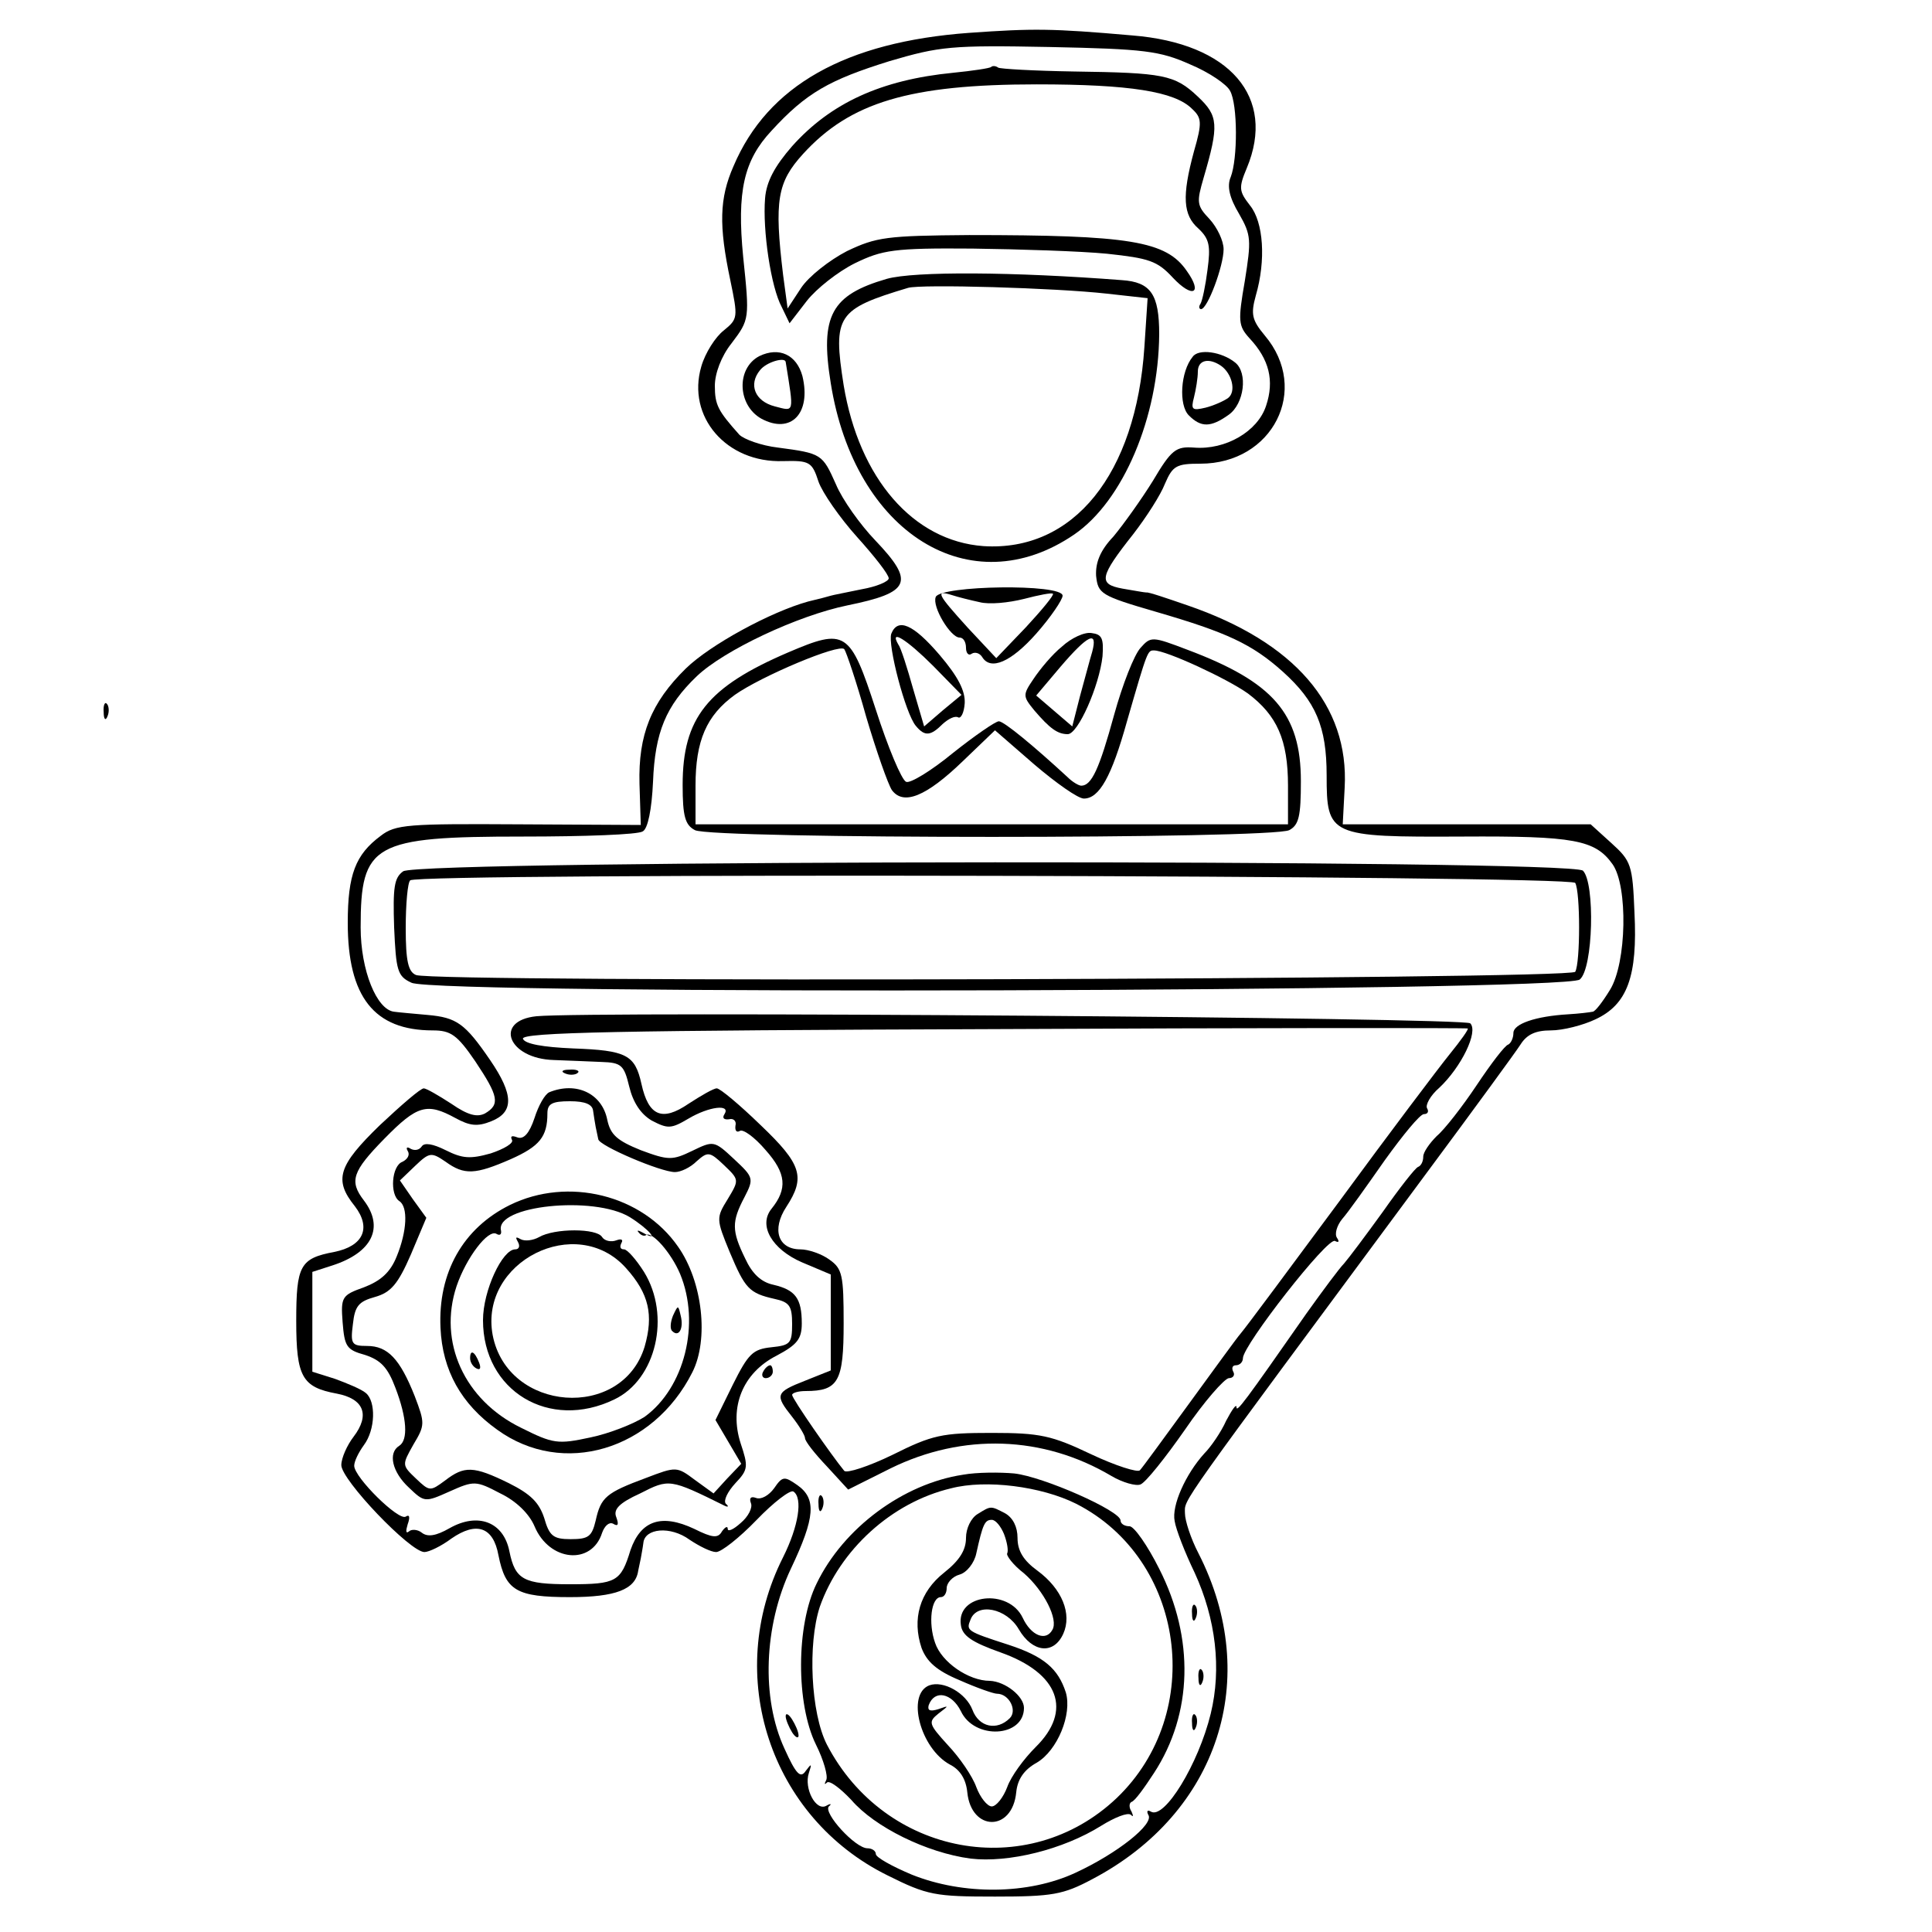 <?xml version="1.0" standalone="no"?>
<!DOCTYPE svg PUBLIC "-//W3C//DTD SVG 20010904//EN"
 "http://www.w3.org/TR/2001/REC-SVG-20010904/DTD/svg10.dtd">
<svg version="1.0" xmlns="http://www.w3.org/2000/svg"
 width="300pt" height="300pt" viewBox="0 0 300 300"
 preserveAspectRatio="xMidYMid meet">
<g transform="translate(0,300) scale(0.1,-0.1)"
fill="#000000" stroke="none">
<path d="M1505 2949 c-192 -14 -313 -82 -366 -207 -22 -50 -23 -92 -5 -177 12
-58 12 -60 -10 -78 -13 -10 -29 -35 -35 -56 -23 -78 39 -150 127 -147 41 1 45
-1 55 -32 6 -17 33 -56 60 -86 27 -30 49 -58 49 -64 0 -5 -19 -13 -42 -17 -24
-5 -45 -9 -48 -10 -3 -1 -18 -5 -35 -9 -58 -16 -152 -67 -190 -104 -54 -53
-74 -103 -72 -179 l2 -64 -189 1 c-172 1 -192 0 -215 -18 -39 -29 -51 -60 -51
-135 0 -115 41 -167 132 -167 28 0 38 -7 66 -48 36 -54 39 -67 15 -81 -12 -6
-26 -3 -52 15 -20 13 -39 24 -43 24 -5 0 -35 -26 -68 -57 -65 -63 -72 -85 -39
-126 26 -34 13 -62 -32 -71 -53 -10 -59 -21 -59 -107 0 -87 9 -103 63 -113 42
-8 52 -33 26 -67 -10 -13 -19 -33 -19 -44 0 -23 107 -135 129 -135 7 0 26 9
42 21 39 27 65 18 73 -26 11 -55 28 -65 111 -65 71 0 102 12 106 41 1 5 3 14
4 19 1 6 3 16 4 24 2 23 42 27 72 5 15 -10 33 -19 41 -19 8 0 36 22 63 50 26
27 52 47 57 44 15 -10 8 -54 -16 -102 -93 -184 -20 -404 162 -494 62 -31 74
-33 167 -33 89 0 106 3 151 27 196 103 264 312 165 506 -12 23 -21 51 -21 62
0 24 -19 -4 377 531 72 97 137 186 144 197 10 16 24 22 47 22 19 0 50 8 69 17
50 23 66 67 61 166 -3 74 -5 80 -36 108 l-32 29 -193 0 -192 0 3 57 c7 128
-78 226 -244 283 -32 11 -61 21 -64 20 -3 0 -19 3 -37 6 -38 7 -36 18 17 85
20 26 42 60 49 78 12 28 18 31 55 31 112 0 171 115 100 199 -20 24 -22 33 -14
62 16 55 12 114 -9 140 -17 22 -18 27 -5 58 46 110 -26 194 -178 206 -125 11
-154 11 -253 4z m343 -49 c29 -12 57 -31 62 -41 12 -21 12 -106 1 -134 -6 -14
-2 -32 13 -57 19 -33 19 -41 9 -104 -11 -63 -10 -70 7 -89 31 -33 39 -66 26
-105 -13 -40 -63 -69 -112 -65 -28 2 -35 -3 -64 -52 -18 -29 -46 -68 -61 -86
-21 -22 -28 -41 -27 -61 3 -28 7 -31 93 -56 110 -32 149 -50 197 -93 51 -46
68 -85 68 -161 0 -94 4 -96 211 -95 173 1 206 -5 233 -43 24 -34 22 -153 -4
-195 -11 -18 -23 -34 -27 -34 -5 -1 -21 -3 -38 -4 -51 -3 -85 -15 -85 -29 0
-8 -4 -16 -8 -18 -5 -1 -27 -30 -49 -63 -22 -33 -50 -69 -62 -79 -11 -11 -21
-25 -21 -32 0 -7 -3 -14 -8 -16 -4 -1 -29 -33 -55 -70 -26 -36 -53 -72 -60
-80 -7 -7 -33 -42 -58 -77 -97 -139 -109 -155 -109 -146 0 6 -7 -4 -16 -21 -8
-18 -24 -41 -34 -51 -29 -32 -51 -81 -46 -105 2 -13 16 -49 31 -80 33 -72 42
-149 25 -219 -19 -78 -72 -165 -93 -152 -5 3 -7 1 -4 -5 10 -14 -48 -60 -113
-90 -73 -34 -174 -35 -254 -3 -31 13 -56 27 -56 32 0 5 -6 9 -13 9 -19 0 -69
55 -60 65 5 4 3 5 -4 1 -16 -9 -35 27 -27 51 5 15 4 15 -5 3 -8 -12 -15 -5
-33 35 -36 78 -32 190 10 279 38 80 40 109 10 130 -20 14 -23 14 -36 -5 -8
-11 -20 -18 -28 -15 -8 3 -11 0 -8 -8 3 -7 -4 -21 -16 -31 -11 -10 -20 -14
-20 -9 0 5 -4 3 -9 -4 -6 -11 -15 -10 -43 4 -51 24 -83 13 -99 -33 -15 -49
-22 -53 -94 -53 -72 0 -85 7 -94 51 -9 46 -49 61 -93 36 -21 -12 -34 -14 -43
-7 -6 5 -16 6 -20 2 -5 -4 -5 1 -2 11 4 11 3 16 -3 12 -11 -7 -80 61 -80 79 0
7 7 21 15 32 18 24 19 68 3 81 -7 6 -29 15 -48 22 l-35 11 0 77 0 78 31 10
c62 20 81 59 49 101 -23 30 -18 45 32 96 51 52 66 56 110 32 22 -12 34 -14 56
-5 35 14 35 41 -2 95 -39 57 -52 66 -97 70 -22 2 -45 4 -52 5 -27 3 -52 64
-52 131 0 130 19 141 252 141 95 0 179 3 186 8 8 4 14 34 16 77 3 77 20 118
68 164 42 40 156 94 234 110 98 20 105 36 43 101 -23 24 -51 63 -61 87 -21 47
-22 48 -90 57 -26 3 -53 13 -60 20 -33 37 -38 46 -38 76 0 19 10 46 26 66 28
37 28 38 18 134 -10 102 1 150 44 196 54 59 90 79 183 108 78 23 96 25 249 22
147 -3 171 -6 218 -27z"/>
<path d="M1539 2896 c-2 -2 -29 -6 -59 -9 -112 -11 -190 -47 -250 -114 -27
-31 -40 -55 -42 -81 -4 -49 9 -138 26 -169 l12 -25 27 35 c15 19 48 45 74 58
43 21 61 24 183 23 74 -1 168 -4 209 -8 65 -7 78 -11 102 -37 31 -33 47 -25
22 10 -32 47 -89 56 -338 56 -128 -1 -144 -3 -190 -25 -27 -14 -59 -39 -71
-57 l-21 -32 -7 52 c-14 116 -9 144 31 188 73 80 165 108 363 108 144 0 214
-11 241 -38 15 -14 16 -21 3 -66 -19 -70 -17 -99 7 -120 17 -16 19 -27 14 -64
-3 -24 -8 -48 -11 -53 -3 -4 -2 -8 1 -8 10 0 35 67 35 93 0 13 -10 34 -22 47
-20 21 -20 26 -9 64 24 82 23 96 -9 126 -36 34 -53 37 -193 39 -61 1 -114 4
-117 6 -4 3 -9 3 -11 1z"/>
<path d="M1377 2567 c-86 -25 -104 -57 -87 -162 37 -233 217 -345 378 -235 76
52 131 182 132 311 0 62 -13 81 -58 84 -168 13 -322 14 -365 2z m342 -23 l63
-7 -5 -76 c-13 -197 -110 -318 -250 -309 -109 8 -193 105 -217 250 -17 108
-10 118 100 151 20 6 229 0 309 -9z"/>
<path d="M1179 2447 c-36 -19 -34 -76 3 -97 46 -25 78 8 64 66 -9 33 -36 46
-67 31z m41 -9 c13 -81 14 -77 -17 -69 -31 8 -41 34 -23 56 10 13 39 21 40 13z"/>
<path d="M1852 2446 c-19 -23 -22 -75 -6 -91 19 -19 34 -19 62 1 24 17 30 65
10 81 -21 17 -57 22 -66 9z m44 -14 c17 -12 24 -40 11 -50 -7 -5 -23 -12 -35
-15 -21 -5 -23 -3 -18 16 3 12 6 30 6 40 0 18 17 22 36 9z"/>
<path d="M1453 2073 c-6 -15 23 -63 37 -63 6 0 10 -7 10 -16 0 -8 4 -13 9 -9
5 3 12 1 16 -5 13 -22 45 -8 84 36 23 26 41 53 41 59 0 19 -190 16 -197 -2z
m68 -8 c15 -4 45 -1 69 5 23 6 43 10 45 8 2 -2 -17 -25 -42 -52 l-46 -48 -44
47 c-48 53 -51 59 -25 51 9 -3 29 -8 43 -11z"/>
<path d="M1384 2016 c-6 -17 22 -124 38 -143 14 -17 23 -16 42 3 9 8 19 13 24
10 4 -2 9 7 10 22 1 19 -10 41 -39 75 -41 48 -65 58 -75 33z m65 -50 l44 -45
-29 -24 -29 -25 -17 58 c-9 32 -19 64 -23 69 -15 26 14 7 54 -33z"/>
<path d="M1649 1996 c-15 -12 -34 -35 -44 -50 -17 -25 -17 -27 1 -49 24 -28
36 -37 52 -37 16 0 49 75 54 121 2 28 -1 34 -17 36 -11 2 -32 -8 -46 -21z m47
-8 c-4 -13 -12 -44 -19 -69 l-12 -47 -28 24 -28 24 38 45 c42 49 58 57 49 23z"/>
<path d="M1224 1987 c-126 -54 -164 -102 -164 -206 0 -49 4 -62 19 -70 25 -14
897 -14 923 0 15 8 18 22 18 76 0 105 -43 154 -176 204 -55 21 -57 21 -73 3
-10 -11 -28 -57 -41 -104 -23 -84 -35 -110 -51 -110 -4 0 -14 6 -21 13 -52 48
-99 87 -107 87 -5 0 -37 -22 -71 -49 -34 -28 -67 -48 -73 -45 -7 3 -28 53 -47
112 -40 123 -47 127 -136 89z m121 -100 c16 -54 34 -105 40 -114 18 -24 53
-10 110 45 l50 48 61 -53 c34 -29 68 -53 77 -53 24 0 43 34 67 120 32 111 32
110 42 110 19 0 114 -44 146 -67 45 -34 62 -72 62 -143 l0 -60 -460 0 -460 0
0 60 c0 70 17 109 61 141 41 29 162 80 170 71 3 -4 19 -51 34 -105z"/>
<path d="M626 1647 c-14 -10 -16 -25 -14 -87 3 -67 5 -76 27 -86 38 -19 1792
-14 1814 5 21 17 24 150 5 169 -18 18 -1807 17 -1832 -1z m1820 -18 c8 -14 8
-124 0 -138 -8 -12 -1770 -17 -1800 -5 -12 5 -16 21 -16 73 0 37 3 71 7 74 12
12 1801 8 1809 -4z"/>
<path d="M833 1422 c-67 -7 -44 -66 27 -68 22 -1 55 -2 74 -3 31 -1 35 -5 43
-38 6 -25 18 -43 35 -53 25 -13 30 -13 57 3 32 19 66 23 56 7 -4 -6 -1 -9 7
-8 7 2 12 -3 10 -10 -1 -8 2 -11 7 -8 5 3 23 -10 40 -30 32 -36 34 -60 9 -91
-21 -26 1 -63 47 -83 l45 -19 0 -75 0 -74 -40 -16 c-46 -18 -47 -22 -20 -56
11 -14 20 -29 20 -33 0 -5 15 -24 34 -44 l33 -36 66 33 c112 55 237 51 343
-12 17 -10 38 -16 45 -13 8 3 39 42 69 85 30 44 61 79 68 80 7 0 10 5 7 10 -3
6 -1 10 4 10 6 0 11 5 11 11 0 20 132 189 143 182 6 -3 7 -1 3 5 -4 6 0 19 8
29 9 10 38 51 66 91 28 39 55 72 61 72 6 0 8 4 5 9 -3 5 5 20 19 32 34 32 61
87 48 100 -9 9 -1366 19 -1450 11z m1418 -59 c-17 -21 -94 -123 -171 -228 -77
-104 -146 -197 -153 -205 -7 -8 -43 -58 -81 -110 -38 -52 -72 -99 -76 -103 -3
-4 -38 7 -76 25 -61 29 -79 33 -154 33 -77 0 -92 -3 -154 -34 -37 -18 -71 -29
-75 -25 -19 23 -81 112 -81 118 0 3 9 6 21 6 51 0 59 15 59 105 0 75 -2 85
-22 99 -12 9 -33 16 -45 16 -35 0 -45 31 -22 66 30 46 24 66 -40 127 -33 32
-63 57 -68 57 -5 0 -24 -11 -44 -24 -41 -28 -62 -19 -73 31 -10 45 -23 52
-106 55 -47 2 -75 7 -78 15 -3 10 150 13 730 15 403 2 735 2 737 1 2 -1 -11
-19 -28 -40z"/>
<path d="M878 1333 c7 -3 16 -2 19 1 4 3 -2 6 -13 5 -11 0 -14 -3 -6 -6z"/>
<path d="M853 1304 c-7 -3 -17 -21 -23 -40 -8 -24 -17 -34 -27 -30 -8 3 -11 2
-8 -4 3 -5 -12 -14 -33 -21 -32 -9 -44 -8 -70 5 -20 10 -33 12 -37 6 -4 -6
-11 -7 -17 -4 -6 4 -8 2 -5 -3 4 -6 0 -13 -8 -17 -17 -6 -20 -51 -5 -61 14 -9
12 -47 -4 -86 -10 -25 -25 -38 -51 -48 -34 -12 -36 -15 -33 -54 3 -38 6 -43
35 -51 24 -8 35 -19 47 -51 18 -47 20 -81 6 -90 -18 -11 -11 -41 15 -65 24
-23 25 -23 63 -6 38 17 41 17 79 -3 25 -12 45 -32 53 -51 23 -55 89 -61 105
-10 4 11 11 17 17 14 8 -5 9 -1 5 10 -5 12 4 22 37 37 45 23 46 23 131 -19 6
-3 7 -1 2 3 -4 5 3 19 15 32 20 21 20 26 8 62 -18 56 3 109 56 136 32 17 39
26 39 50 0 39 -10 52 -44 60 -19 4 -33 17 -44 41 -21 43 -21 57 -1 95 15 29
14 31 -16 59 -31 29 -32 29 -65 13 -31 -15 -37 -15 -80 1 -37 15 -47 24 -52
47 -8 41 -48 60 -90 43z m68 -29 c1 -8 3 -19 4 -25 1 -5 3 -14 4 -19 1 -10 97
-51 119 -51 9 0 24 7 34 17 17 15 20 15 42 -6 24 -23 24 -23 6 -53 -18 -29
-18 -31 3 -82 24 -57 30 -64 70 -73 23 -5 27 -11 27 -39 0 -30 -3 -33 -32 -36
-29 -3 -36 -10 -60 -58 l-27 -55 20 -34 20 -34 -22 -23 -21 -23 -29 21 c-28
21 -29 21 -76 3 -62 -23 -70 -30 -78 -66 -6 -25 -11 -29 -39 -29 -27 0 -33 5
-41 33 -8 24 -21 37 -55 54 -55 27 -69 27 -99 4 -23 -17 -24 -17 -45 3 -22 21
-22 21 -4 53 18 30 18 33 2 75 -23 58 -42 78 -74 78 -24 0 -26 3 -22 34 3 28
9 35 34 42 25 7 36 20 56 66 l24 57 -21 29 -20 29 24 23 c22 21 25 21 47 6 29
-21 46 -20 101 4 45 20 57 35 57 71 0 15 7 19 35 19 24 0 35 -5 36 -15z"/>
<path d="M792 1129 c-73 -36 -112 -105 -108 -191 3 -66 32 -118 88 -158 102
-74 242 -32 303 89 26 51 16 141 -22 195 -56 81 -171 109 -261 65z m186 -19
c29 -18 48 -40 20 -24 -7 4 -10 4 -6 0 3 -4 8 -6 11 -4 9 7 39 -27 53 -60 32
-77 7 -177 -55 -222 -17 -11 -55 -26 -84 -32 -51 -11 -58 -10 -108 15 -88 43
-129 133 -100 220 15 44 49 89 62 81 5 -3 8 -1 7 5 -10 39 144 55 200 21z"/>
<path d="M837 1079 c-9 -5 -22 -7 -29 -3 -7 4 -8 3 -4 -4 4 -7 2 -12 -4 -12
-20 0 -50 -64 -50 -110 0 -110 103 -172 204 -123 65 31 88 130 46 198 -12 19
-26 35 -31 35 -6 0 -7 4 -4 10 3 5 0 7 -8 4 -8 -3 -18 -1 -22 5 -8 14 -74 14
-98 0z m135 -48 c36 -40 43 -73 29 -122 -35 -115 -213 -102 -236 18 -21 114
130 190 207 104z"/>
<path d="M1045 957 c-4 -10 -5 -21 -1 -24 10 -10 18 4 13 24 -4 17 -4 17 -12
0z"/>
<path d="M730 891 c0 -6 4 -13 10 -16 6 -3 7 1 4 9 -7 18 -14 21 -14 7z"/>
<path d="M1185 870 c-3 -5 -1 -10 4 -10 6 0 11 5 11 10 0 6 -2 10 -4 10 -3 0
-8 -4 -11 -10z"/>
<path d="M1495 710 c-92 -14 -185 -82 -227 -169 -32 -65 -32 -187 -1 -250 12
-24 19 -49 16 -55 -3 -6 -3 -8 1 -4 4 4 21 -9 38 -27 36 -42 117 -82 185 -91
59 -7 144 14 203 51 21 13 41 21 46 17 4 -4 4 -2 1 5 -4 6 -4 13 0 15 5 1 20
22 35 45 60 92 63 209 8 317 -18 36 -39 66 -46 66 -8 0 -14 4 -14 9 0 15 -120
68 -165 73 -22 2 -58 2 -80 -2z m176 -45 c169 -86 202 -324 63 -457 -138 -131
-360 -90 -450 83 -25 49 -30 156 -11 214 31 88 111 162 204 184 54 14 140 3
194 -24z"/>
<path d="M1518 649 c-10 -6 -18 -22 -18 -37 0 -19 -10 -35 -34 -54 -38 -30
-50 -72 -35 -117 8 -21 23 -35 59 -50 27 -12 53 -21 58 -21 19 0 32 -26 20
-38 -20 -20 -48 -14 -58 13 -10 26 -45 46 -67 38 -36 -14 -14 -98 32 -123 16
-8 25 -23 27 -43 6 -61 70 -62 76 0 2 20 12 35 32 46 32 19 55 75 45 109 -12
37 -34 56 -89 74 -65 21 -66 22 -59 39 10 27 56 18 75 -15 21 -36 54 -40 69
-7 14 31 -2 70 -40 98 -22 16 -31 31 -31 51 0 17 -7 31 -19 38 -23 12 -22 12
-43 -1z m41 -31 c5 -13 7 -26 5 -30 -2 -3 9 -18 26 -31 31 -27 54 -72 44 -88
-10 -18 -33 -9 -46 19 -22 46 -103 37 -96 -11 2 -17 17 -27 62 -43 90 -32 112
-90 54 -147 -18 -18 -38 -45 -44 -62 -6 -16 -17 -30 -24 -30 -7 0 -18 14 -24
30 -6 17 -26 46 -44 65 -30 33 -31 36 -15 49 17 13 17 13 0 7 -13 -4 -17 -2
-15 6 9 25 36 19 50 -9 21 -45 98 -41 98 5 0 18 -29 41 -53 42 -33 0 -75 29
-85 59 -11 31 -6 71 9 71 5 0 9 6 9 14 0 8 9 18 20 21 11 3 23 18 26 33 10 45
13 52 24 52 6 0 14 -10 19 -22z"/>
<path d="M1271 664 c0 -11 3 -14 6 -6 3 7 2 16 -1 19 -3 4 -6 -2 -5 -13z"/>
<path d="M1851 494 c0 -11 3 -14 6 -6 3 7 2 16 -1 19 -3 4 -6 -2 -5 -13z"/>
<path d="M1861 394 c0 -11 3 -14 6 -6 3 7 2 16 -1 19 -3 4 -6 -2 -5 -13z"/>
<path d="M1220 335 c0 -5 5 -17 10 -25 5 -8 10 -10 10 -5 0 6 -5 17 -10 25 -5
8 -10 11 -10 5z"/>
<path d="M1851 324 c0 -11 3 -14 6 -6 3 7 2 16 -1 19 -3 4 -6 -2 -5 -13z"/>
<path d="M161 1894 c0 -11 3 -14 6 -6 3 7 2 16 -1 19 -3 4 -6 -2 -5 -13z"/>
</g>
</svg>

